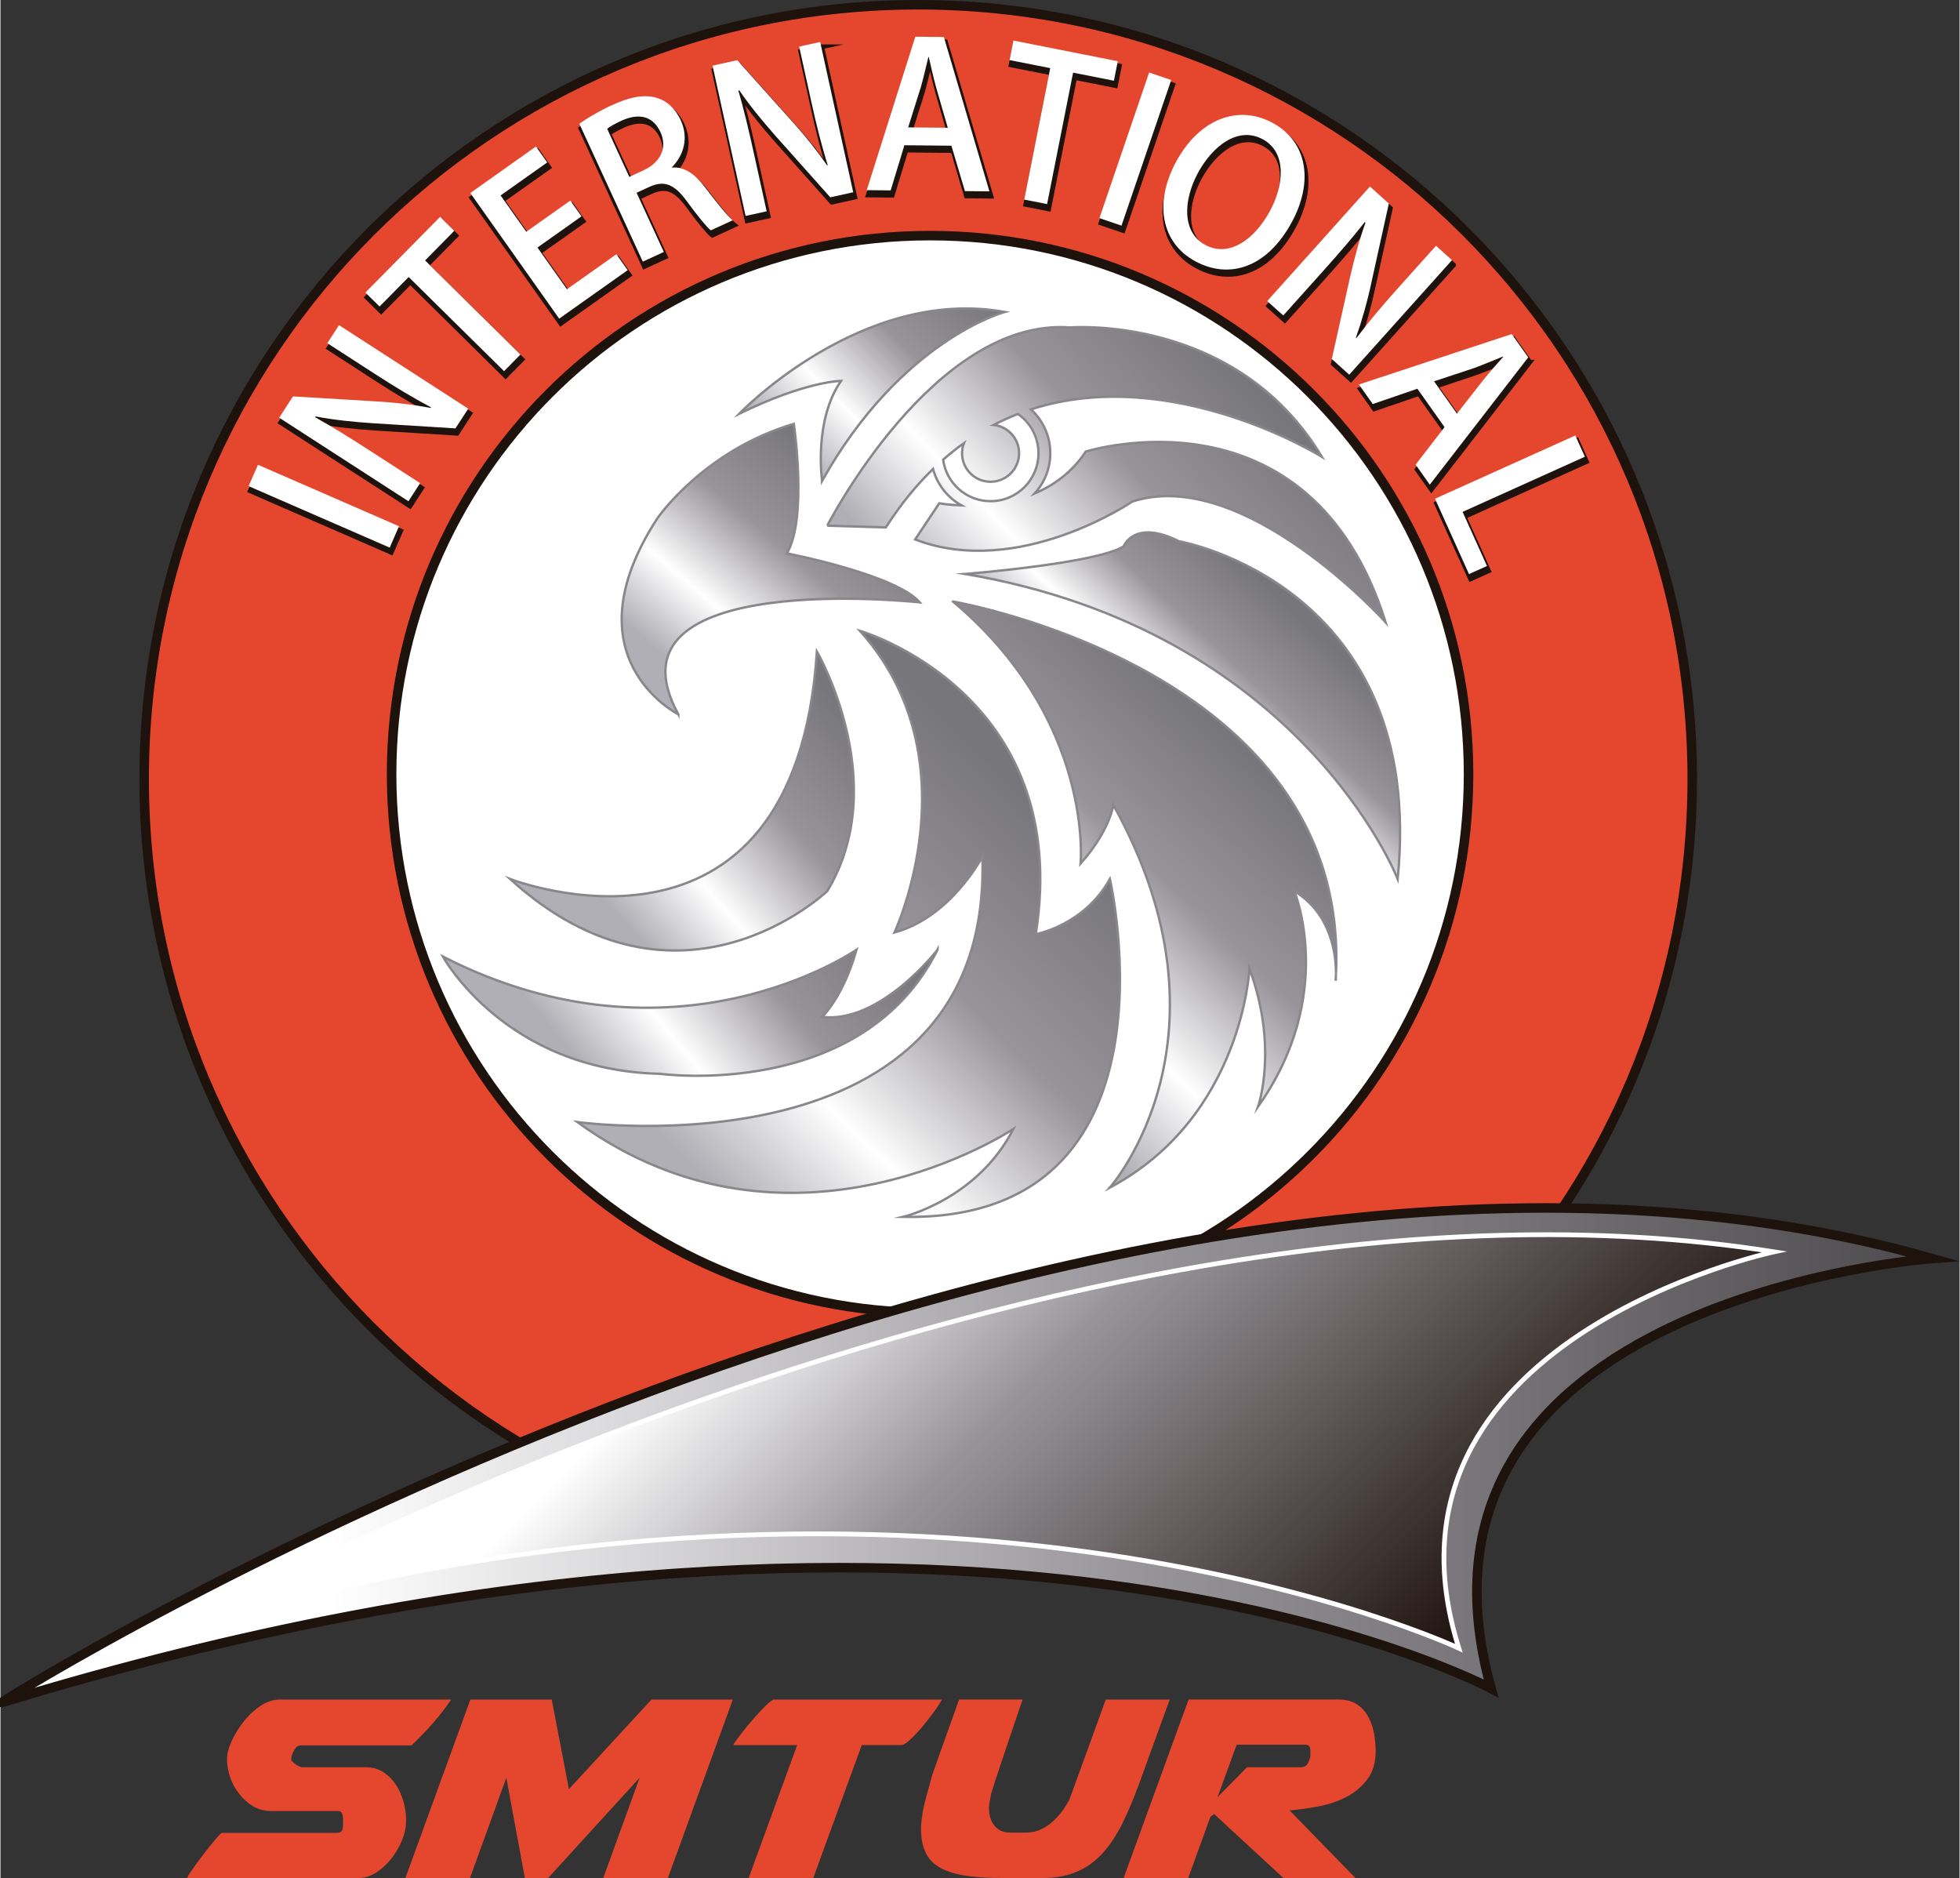 <?xml version="1.0" encoding="UTF-8"?>
<!DOCTYPE svg PUBLIC "-//W3C//DTD SVG 1.1//EN" "http://www.w3.org/Graphics/SVG/1.1/DTD/svg11.dtd">
<!-- Creator: CorelDRAW 2018 (64 Bit Versão de avaliação) -->
<svg xmlns="http://www.w3.org/2000/svg" xml:space="preserve" width="1000px" height="958px" version="1.1" shape-rendering="geometricPrecision" text-rendering="geometricPrecision" image-rendering="optimizeQuality" fill-rule="evenodd" clip-rule="evenodd"
viewBox="0 0 733.38 702.92"
 xmlns:xlink="http://www.w3.org/1999/xlink">
 <rect x="0" y="0" width="733.38" height="702.92" fill="#333333" stroke="none"/>
 <defs>
    <linearGradient id="id0" gradientUnits="userSpaceOnUse" x1="259.79" y1="259.98" x2="324.81" y2="182.88">
     <stop offset="0" stop-opacity="1" stop-color="#B0AFB5"/>
     <stop offset="0.039" stop-opacity="1" stop-color="#B0AFB5"/>
     <stop offset="0.302" stop-opacity="1" stop-color="white"/>
     <stop offset="0.631" stop-opacity="1" stop-color="#98959A"/>
     <stop offset="1" stop-opacity="1" stop-color="#77767B"/>
    </linearGradient>
    <linearGradient id="id1" gradientUnits="userSpaceOnUse" x1="291.92" y1="170.15" x2="360.63" y2="101.45">
     <stop offset="0" stop-opacity="1" stop-color="#B0AFB5"/>
     <stop offset="0.039" stop-opacity="1" stop-color="#B0AFB5"/>
     <stop offset="0.302" stop-opacity="1" stop-color="white"/>
     <stop offset="0.631" stop-opacity="1" stop-color="#98959A"/>
     <stop offset="1" stop-opacity="1" stop-color="#77767B"/>
    </linearGradient>
    <linearGradient id="id2" gradientUnits="userSpaceOnUse" x1="367.58" y1="253.88" x2="475.15" y2="150.99">
     <stop offset="0" stop-opacity="1" stop-color="#B0AFB5"/>
     <stop offset="0.039" stop-opacity="1" stop-color="#B0AFB5"/>
     <stop offset="0.302" stop-opacity="1" stop-color="white"/>
     <stop offset="0.631" stop-opacity="1" stop-color="#98959A"/>
     <stop offset="1" stop-opacity="1" stop-color="#77767B"/>
    </linearGradient>
    <linearGradient id="id3" gradientUnits="userSpaceOnUse" x1="426.13" y1="283.86" x2="480.86" y2="225.75">
     <stop offset="0" stop-opacity="1" stop-color="#B0AFB5"/>
     <stop offset="0.039" stop-opacity="1" stop-color="#B0AFB5"/>
     <stop offset="0.302" stop-opacity="1" stop-color="white"/>
     <stop offset="0.631" stop-opacity="1" stop-color="#98959A"/>
     <stop offset="1" stop-opacity="1" stop-color="#77767B"/>
    </linearGradient>
    <linearGradient id="id4" gradientUnits="userSpaceOnUse" x1="499.18" y1="366.43" x2="500.6" y2="365.01">
     <stop offset="0" stop-opacity="1" stop-color="#B0AFB5"/>
     <stop offset="0.039" stop-opacity="1" stop-color="#B0AFB5"/>
     <stop offset="0.302" stop-opacity="1" stop-color="white"/>
     <stop offset="0.631" stop-opacity="1" stop-color="#98959A"/>
     <stop offset="1" stop-opacity="1" stop-color="#77767B"/>
    </linearGradient>
    <linearGradient id="id5" gradientUnits="userSpaceOnUse" x1="352.24" y1="381.27" x2="456.85" y2="272.96">
     <stop offset="0" stop-opacity="1" stop-color="#B0AFB5"/>
     <stop offset="0.039" stop-opacity="1" stop-color="#B0AFB5"/>
     <stop offset="0.302" stop-opacity="1" stop-color="white"/>
     <stop offset="0.631" stop-opacity="1" stop-color="#98959A"/>
     <stop offset="1" stop-opacity="1" stop-color="#77767B"/>
    </linearGradient>
    <linearGradient id="id6" gradientUnits="userSpaceOnUse" x1="242.06" y1="429.52" x2="377.34" y2="291.21">
     <stop offset="0" stop-opacity="1" stop-color="#B0AFB5"/>
     <stop offset="0.039" stop-opacity="1" stop-color="#B0AFB5"/>
     <stop offset="0.302" stop-opacity="1" stop-color="white"/>
     <stop offset="0.631" stop-opacity="1" stop-color="#98959A"/>
     <stop offset="1" stop-opacity="1" stop-color="#77767B"/>
    </linearGradient>
    <linearGradient id="id7" gradientUnits="userSpaceOnUse" x1="211.13" y1="398.07" x2="306.59" y2="318.73">
     <stop offset="0" stop-opacity="1" stop-color="#B0AFB5"/>
     <stop offset="0.039" stop-opacity="1" stop-color="#B0AFB5"/>
     <stop offset="0.302" stop-opacity="1" stop-color="white"/>
     <stop offset="0.631" stop-opacity="1" stop-color="#98959A"/>
     <stop offset="1" stop-opacity="1" stop-color="#77767B"/>
    </linearGradient>
    <linearGradient id="id8" gradientUnits="userSpaceOnUse" x1="218.48" y1="334.88" x2="308.32" y2="256.39">
     <stop offset="0" stop-opacity="1" stop-color="#B0AFB5"/>
     <stop offset="0.039" stop-opacity="1" stop-color="#B0AFB5"/>
     <stop offset="0.302" stop-opacity="1" stop-color="white"/>
     <stop offset="0.631" stop-opacity="1" stop-color="#98959A"/>
     <stop offset="1" stop-opacity="1" stop-color="#77767B"/>
    </linearGradient>
    <linearGradient id="id9" gradientUnits="userSpaceOnUse" x1="1.84" y1="544.49" x2="723.19" y2="544.49">
     <stop offset="0" stop-opacity="1" stop-color="white"/>
     <stop offset="0.169" stop-opacity="1" stop-color="white"/>
     <stop offset="0.588" stop-opacity="1" stop-color="#98959A"/>
     <stop offset="1" stop-opacity="1" stop-color="#4D4B4D"/>
    </linearGradient>
    <linearGradient id="id10" gradientUnits="userSpaceOnUse" x1="255.24" y1="425.16" x2="496.39" y2="666.79">
     <stop offset="0" stop-opacity="1" stop-color="white"/>
     <stop offset="0.169" stop-opacity="1" stop-color="white"/>
     <stop offset="0.459" stop-opacity="1" stop-color="#98959A"/>
     <stop offset="1" stop-opacity="1" stop-color="#1E120D"/>
    </linearGradient>
 </defs>
 <g id="Camada_x0020_1">
  <g id="_1910437278928">
   <path fill="white" fill-rule="nonzero" d="M554.67 288.87c0,114.72 -92.99,207.71 -207.71,207.71 -114.71,0 -207.71,-92.99 -207.71,-207.71 0,-114.71 93,-207.71 207.71,-207.71 114.72,0 207.71,93 207.71,207.71z"/>
   <path fill="#E4472D" fill-rule="nonzero" d="M348 491.34c-111.33,0 -201.58,-90.25 -201.58,-201.57 0,-111.33 90.25,-201.58 201.58,-201.58 111.33,0 201.58,90.25 201.58,201.58 0,111.32 -90.25,201.57 -201.58,201.57zm-4.45 -489.56c-160.03,0 -289.76,129.73 -289.76,289.76 0,160.04 129.73,289.77 289.76,289.77 160.04,0 289.77,-129.73 289.77,-289.77 0,-160.03 -129.73,-289.76 -289.77,-289.76z"/>
   <path fill="none" fill-rule="nonzero" stroke="#1E120D" stroke-width="3.56" stroke-miterlimit="10" d="M348 491.34c-111.33,0 -201.58,-90.25 -201.58,-201.57 0,-111.33 90.25,-201.58 201.58,-201.58 111.33,0 201.58,90.25 201.58,201.58 0,111.32 -90.25,201.57 -201.58,201.57zm-4.45 -489.56c-160.03,0 -289.76,129.73 -289.76,289.76 0,160.04 129.73,289.77 289.76,289.77 160.04,0 289.77,-129.73 289.77,-289.77 0,-160.03 -129.73,-289.76 -289.77,-289.76z"/>
   <path fill="url(#id0)" d="M245.9 194.02c-34.06,52.4 7.86,73.35 7.86,73.35 -30.13,-55.01 90.39,-41.91 90.39,-41.91l0 0c-9.18,-10.48 -49.78,-18.34 -49.78,-18.34l0 0c7.86,-13.1 2.62,-48.47 2.62,-48.47l0 0c-33.73,9.98 -51.09,35.37 -51.09,35.37l0 0z"/>
   <path fill="none" fill-rule="nonzero" stroke="#89878C" stroke-width="0.89" stroke-miterlimit="10" d="M253.76 267.37c-30.13,-55.01 90.38,-41.91 90.38,-41.91 -9.16,-10.48 -49.77,-18.34 -49.77,-18.34 7.86,-13.1 2.62,-48.47 2.62,-48.47 -33.73,9.98 -51.09,35.37 -51.09,35.37 -34.06,52.39 7.86,73.35 7.86,73.35z"/>
   <path fill="url(#id1)" d="M276.6 154.83c25.17,-12.26 38.07,-12.26 38.07,-12.26l0 0c-10.33,14.84 -7.1,37.42 -7.1,37.42l0 0c29.68,-52.9 68.39,-63.23 68.39,-63.23l0 0c-4.93,-0.89 -9.8,-1.29 -14.56,-1.29l0 0c-47.04,-0.01 -84.8,39.36 -84.8,39.36l0 0z"/>
   <path fill="none" fill-rule="nonzero" stroke="#89878C" stroke-width="0.89" stroke-miterlimit="10" d="M307.57 179.99c29.68,-52.9 68.39,-63.23 68.39,-63.23 -53.55,-9.67 -99.36,38.07 -99.36,38.07 25.16,-12.26 38.07,-12.26 38.07,-12.26 -10.32,14.84 -7.1,37.42 -7.1,37.42z"/>
   <path fill="url(#id2)" d="M309.51 196.76l21.93 0.65c5.52,-8.62 11.45,-15.85 17.66,-21.87l0 0c1.59,5.85 5.49,10.75 10.68,13.64l0 0c-5.06,-0.19 -8.34,-0.81 -8.34,-0.81l0 0 -9.03 13.55c38.71,14.84 81.29,-14.19 81.29,-14.19l0 0c41.93,-13.55 94.84,45.16 94.84,45.16 -28.39,-90.32 -112.26,-63.87 -112.26,-63.87l0 0c-5.13,7.78 -11.99,12.65 -19.12,15.66l0 0c3.62,-3.97 5.84,-9.24 5.84,-15.03l0 0c0,-6.51 -2.79,-12.34 -7.23,-16.43l0 0c53,-17.1 108.89,17.74 108.89,17.74l0 0c-32.25,-53.55 -94.19,-48.39 -94.19,-48.39l0 0c-1.23,-0.09 -2.46,-0.14 -3.68,-0.14l0 0c-49.2,0 -87.28,74.33 -87.28,74.33zm71.81 -27.11c0,-5.5 -4.17,-10.03 -9.53,-10.61l0 0c3.02,-1.56 6.06,-2.91 9.11,-4.09l0 0c4.64,3.24 7.68,8.61 7.68,14.7l0 0c0,9.91 -8.03,17.94 -17.93,17.94l0 0c-9.1,0 -16.59,-6.77 -17.76,-15.54l0 0c2.55,-2.25 5.15,-4.3 7.79,-6.18l0 0c-0.45,1.18 -0.71,2.45 -0.71,3.78l0 0c0,5.89 4.78,10.67 10.68,10.67l0 0c5.89,0 10.67,-4.78 10.67,-10.67l0 0z"/>
   <path fill="none" fill-rule="nonzero" stroke="#89878C" stroke-width="0.89" stroke-miterlimit="10" d="M388.58 169.65c0,9.91 -8.03,17.94 -17.94,17.94 -9.09,0 -16.58,-6.77 -17.75,-15.54 2.55,-2.25 5.15,-4.3 7.79,-6.18 -0.45,1.18 -0.71,2.45 -0.71,3.78 0,5.89 4.78,10.67 10.67,10.67 5.9,0 10.68,-4.78 10.68,-10.67 0,-5.5 -4.17,-10.03 -9.52,-10.61 3.01,-1.56 6.05,-2.91 9.1,-4.09 4.64,3.24 7.68,8.61 7.68,14.7zm-79.07 27.11l21.93 0.65c5.52,-8.62 11.45,-15.85 17.66,-21.87 1.59,5.85 5.49,10.75 10.68,13.64 -5.06,-0.19 -8.34,-0.8 -8.34,-0.8l-9.03 13.54c38.71,14.84 81.29,-14.19 81.29,-14.19 41.93,-13.55 94.84,45.16 94.84,45.16 -28.39,-90.32 -112.26,-63.87 -112.26,-63.87 -5.13,7.79 -11.99,12.65 -19.12,15.66 3.62,-3.97 5.84,-9.24 5.84,-15.03 0,-6.5 -2.79,-12.34 -7.23,-16.43 53,-17.1 108.89,17.74 108.89,17.74 -32.25,-53.55 -94.19,-48.39 -94.19,-48.39 -50.96,-3.87 -90.96,74.19 -90.96,74.19z"/>
   <path fill="url(#id3)" d="M420.47 204.5c-10.32,6.45 -59.35,10.33 -59.35,10.33l0 0c125.8,21.29 161.93,114.19 161.93,114.19l0 0c10.97,-110.32 -81.93,-126.45 -81.93,-126.45l0 0c-4.85,-2.42 -8.62,-3.28 -11.53,-3.29 -7.16,0 -9.12,5.22 -9.12,5.22l0 0z"/>
   <path fill="none" fill-rule="nonzero" stroke="#89878C" stroke-width="0.89" stroke-miterlimit="10" d="M441.12 202.57c-16.78,-8.39 -20.65,1.93 -20.65,1.93 -10.32,6.45 -59.35,10.33 -59.35,10.33 125.8,21.29 161.93,114.19 161.93,114.19 10.97,-110.32 -81.93,-126.45 -81.93,-126.45z"/>
   <path fill="url(#id4)" d="M499.82 367.08l0 0c0.07,-0.92 0.09,-1.82 0.13,-2.72 -0.01,1.67 -0.12,2.69 -0.13,2.72z"/>
   <path fill="none" fill-rule="nonzero" stroke="#89878C" stroke-width="0.89" stroke-miterlimit="10" d="M499.95 364.36c-0.04,0.9 -0.06,1.8 -0.12,2.72 0,0 0.11,-1.02 0.12,-2.72z"/>
   <path fill="url(#id5)" d="M404.34 323.21c10.97,-12.26 12.26,-21.93 12.26,-21.93l0 0c48.39,87.09 -1.29,143.22 -1.29,143.22l0 0c49.68,-26.45 52.26,-81.94 52.26,-81.94l0 0c10.97,29.68 3.22,51.62 3.22,51.62l0 0c29.68,-41.94 13.55,-80.65 13.55,-80.65l0 0c14.24,8.65 15.65,24.49 15.61,30.83l0 0c5.21,-113.8 -143.35,-139.21 -143.35,-139.21 52.9,44.51 47.74,98.06 47.74,98.06l0 0z"/>
   <path fill="none" fill-rule="nonzero" stroke="#89878C" stroke-width="0.89" stroke-miterlimit="10" d="M356.6 225.15c52.9,44.51 47.74,98.06 47.74,98.06 10.97,-12.26 12.26,-21.93 12.26,-21.93 48.39,87.09 -1.29,143.22 -1.29,143.22 49.68,-26.45 52.26,-81.94 52.26,-81.94 10.96,29.68 3.22,51.62 3.22,51.62 29.68,-41.94 13.55,-80.65 13.55,-80.65 14.24,8.65 15.65,24.5 15.61,30.83 5.21,-113.8 -143.35,-139.21 -143.35,-139.21z"/>
   <path fill="url(#id6)" d="M334.67 349.02c21.29,-5.81 32.9,-28.39 32.9,-28.39l0 0c3.87,120.64 -151.61,99.35 -151.61,99.35l0 0c80,58.07 163.22,2.58 163.22,2.58l0 0c-13.55,26.45 -41.29,32.91 -41.29,32.91l0 0c107.1,1.93 77.42,-126.45 77.42,-126.45l0 0c-9.68,17.42 -27.74,20.64 -27.74,20.64l0 0c14.19,-90.32 -65.81,-113.54 -65.81,-113.54l0 0c43.23,48.38 12.91,112.9 12.91,112.9l0 0z"/>
   <path fill="none" fill-rule="nonzero" stroke="#89878C" stroke-width="0.89" stroke-miterlimit="10" d="M415.31 329.02c-9.68,17.42 -27.74,20.64 -27.74,20.64 14.19,-90.32 -65.81,-113.54 -65.81,-113.54 43.23,48.38 12.91,112.9 12.91,112.9 21.29,-5.81 32.9,-28.39 32.9,-28.39 3.87,120.64 -151.61,99.35 -151.61,99.35 80,58.07 163.22,2.58 163.22,2.58 -13.55,26.45 -41.29,32.91 -41.29,32.91 107.1,1.93 77.42,-126.45 77.42,-126.45z"/>
   <path fill="url(#id7)" d="M307.57 380.63c0,0 7.74,-7.1 12.9,-25.16 0,0 -67.74,47.09 -154.83,2.58 0,0 23.22,42.58 81.29,43.87l0 0c0,0 75.48,10.32 103.87,-46.45 0,0 -21.29,27.74 -43.23,25.16l0 0z"/>
   <path fill="none" fill-rule="nonzero" stroke="#89878C" stroke-width="0.89" stroke-miterlimit="10" d="M350.8 355.47c0,0 -21.29,27.74 -43.23,25.16 0,0 7.74,-7.1 12.9,-25.16 0,0 -67.74,47.1 -154.83,2.58 0,0 23.22,42.58 81.29,43.87 0,0 75.48,10.32 103.87,-46.45z"/>
   <path fill="url(#id8)" d="M190.8 329.02c63.22,57.41 118.71,4.51 118.71,4.51l0 0c24.51,-40.64 -3.87,-89.67 -3.87,-89.67l0 0c-8.39,126.45 -114.84,85.16 -114.84,85.16z"/>
   <path fill="none" fill-rule="nonzero" stroke="#89878C" stroke-width="0.89" stroke-miterlimit="10" d="M309.51 333.53c24.51,-40.64 -3.87,-89.67 -3.87,-89.67 -8.39,126.45 -114.84,85.16 -114.84,85.16 63.22,57.42 118.71,4.51 118.71,4.51z"/>
   <polygon fill="#1E120D" fill-rule="nonzero" points="146.3,206.74 149.79,198.74 96.99,175.72 93.5,183.72 "/>
   <polygon fill="none" fill-rule="nonzero" stroke="#1E120D" stroke-width="1.78" stroke-miterlimit="10" points="146.3,206.74 149.79,198.73 97,175.71 93.51,183.72 "/>
   <path fill="#1E120D" fill-rule="nonzero" d="M127.31 123.5l-4.37 6.76 17.84 11.52c7.71,4.99 14.04,8.8 20.97,12.49l-0.04 0.23c-6.48,-1.22 -13.81,-2.11 -21.08,-2.5l-30.56 -1.83 -5.15 7.98 48.38 31.26 4.38 -6.77 -18.09 -11.69c-8.48,-5.48 -14.81,-9.4 -21.2,-12.96l0.1 -0.32c6.88,1.32 14.44,2.09 21.58,2.56l30.85 1.92 4.77 -7.38 -48.38 -31.27z"/>
   <path fill="none" fill-rule="nonzero" stroke="#1E120D" stroke-width="1.78" stroke-miterlimit="10" d="M127.32 123.5l-4.37 6.76 17.83 11.53c7.72,4.98 14.04,8.8 20.98,12.48l-0.06 0.23c-6.47,-1.23 -13.79,-2.1 -21.07,-2.5l-30.56 -1.82 -5.14 7.97 48.37 31.26 4.37 -6.77 -18.08 -11.68c-8.48,-5.48 -14.82,-9.4 -21.2,-12.98l0.11 -0.3c6.86,1.31 14.43,2.07 21.56,2.56l30.85 1.92 4.79 -7.4 -48.38 -31.26z"/>
   <polygon fill="#1E120D" fill-rule="nonzero" points="165.18,82.97 137.2,111.31 142.5,116.54 153.4,105.5 189.09,140.73 195.22,134.52 159.53,99.29 170.48,88.2 "/>
   <polygon fill="none" fill-rule="nonzero" stroke="#1E120D" stroke-width="1.78" stroke-miterlimit="10" points="165.19,82.96 137.2,111.31 142.51,116.54 153.41,105.51 189.09,140.73 195.23,134.52 159.54,99.29 170.49,88.2 "/>
   <polygon fill="#1E120D" fill-rule="nonzero" points="231.15,96.97 212.65,110.06 201.6,94.46 218.08,82.79 213.9,76.89 197.42,88.55 187.81,74.96 205.26,62.61 201.04,56.65 176.46,74.05 209.74,121.06 235.37,102.93 "/>
   <polygon fill="none" fill-rule="nonzero" stroke="#1E120D" stroke-width="1.78" stroke-miterlimit="10" points="231.15,96.96 212.66,110.05 201.61,94.45 218.08,82.79 213.9,76.89 197.43,88.55 187.82,74.96 205.27,62.61 201.05,56.65 176.47,74.05 209.75,121.06 235.37,102.92 "/>
   <path fill="#1E120D" fill-rule="nonzero" d="M251.96 64.39c4.36,-4.4 6.36,-10.89 3.27,-17.6 -1.94,-4.23 -5.05,-7.19 -8.91,-8.33 -4.62,-1.42 -9.98,-0.46 -16.82,2.69 -4.71,2.17 -9.15,4.8 -12.21,6.96l23.75 51.63 7.88 -3.62 -10.2 -22.16 4.79 -2.2c5.54,-2.56 9.29,-1.04 13.93,5.26 4.26,5.84 7.61,9.84 9.06,11.01l8.2 -3.78c-1.94,-1.5 -5.72,-6.31 -10.44,-12.43 -3.8,-4.98 -7.68,-7.65 -12.24,-7.29l-0.06 -0.14zm-15.98 3.62l-8.28 -18c0.83,-0.7 2.66,-1.78 5.33,-3.01 5.66,-2.61 11.52,-2.48 14.64,4.28 2.57,5.61 0.21,11.25 -6.36,14.27l-5.33 2.46z"/>
   <path fill="none" fill-rule="nonzero" stroke="#1E120D" stroke-width="1.78" stroke-miterlimit="10" d="M251.96 64.38c4.36,-4.4 6.35,-10.87 3.27,-17.58 -1.95,-4.24 -5.06,-7.2 -8.9,-8.34 -4.63,-1.43 -9.99,-0.46 -16.83,2.69 -4.72,2.17 -9.15,4.79 -12.21,6.95l23.76 51.64 7.86 -3.62 -10.2 -22.16 4.79 -2.2c5.55,-2.55 9.3,-1.05 13.95,5.27 4.25,5.83 7.6,9.84 9.04,11l8.21 -3.78c-1.94,-1.51 -5.73,-6.31 -10.45,-12.43 -3.78,-4.97 -7.66,-7.66 -12.22,-7.3l-0.07 -0.14zm-15.98 3.63l-8.28 -17.99c0.83,-0.71 2.65,-1.8 5.32,-3.03 5.68,-2.61 11.54,-2.49 14.65,4.28 2.58,5.61 0.21,11.26 -6.36,14.28l-5.33 2.46z"/>
   <path fill="#1E120D" fill-rule="nonzero" d="M307.44 17.51l-7.86 1.73 4.56 20.74c1.97,8.96 3.79,16.13 6.12,23.63l-0.19 0.13c-3.75,-5.42 -8.33,-11.21 -13.23,-16.6l-20.42 -22.81 -9.27 2.04 12.37 56.26 7.88 -1.73 -4.63 -21.03c-2.16,-9.86 -3.91,-17.1 -5.94,-24.13l0.3 -0.15c3.96,5.77 8.79,11.63 13.53,16.99l20.56 23.08 8.59 -1.89 -12.37 -56.26z"/>
   <path fill="none" fill-rule="nonzero" stroke="#1E120D" stroke-width="1.78" stroke-miterlimit="10" d="M307.45 17.52l-7.87 1.73 4.57 20.73c1.97,8.97 3.77,16.13 6.11,23.63l-0.2 0.12c-3.74,-5.42 -8.32,-11.19 -13.21,-16.59l-20.43 -22.8 -9.27 2.04 12.38 56.25 7.86 -1.73 -4.62 -21.03c-2.17,-9.85 -3.92,-17.1 -5.93,-24.14l0.28 -0.14c3.97,5.76 8.8,11.64 13.53,17l20.57 23.07 8.6 -1.89 -12.37 -56.25z"/>
   <path fill="#1E120D" fill-rule="nonzero" d="M353.75 15.66l-10.69 -0.11 -18.19 57.43 8.96 0.09 5.14 -16.9 17.61 0.17 5.04 17 9.18 0.09 -17.05 -57.77zm-13.37 33.82l4.76 -15.08c0.99,-3.54 1.95,-7.73 2.82,-11.27l0.15 0.01c0.77,3.55 1.71,7.61 2.75,11.4l4.35 15.09 -14.83 -0.15z"/>
   <path fill="none" fill-rule="nonzero" stroke="#1E120D" stroke-width="1.78" stroke-miterlimit="10" d="M353.74 15.66l-10.69 -0.1 -18.17 57.42 8.95 0.09 5.14 -16.89 17.62 0.17 5.02 16.99 9.19 0.09 -17.06 -57.77zm-13.35 33.83l4.74 -15.09c1.01,-3.53 1.95,-7.74 2.82,-11.26l0.15 0c0.79,3.54 1.73,7.62 2.75,11.39l4.37 15.1 -14.83 -0.14z"/>
   <polygon fill="#1E120D" fill-rule="nonzero" points="418.85,24.71 379.78,16.99 378.34,24.29 393.56,27.3 383.83,76.5 392.39,78.2 402.12,29 417.41,32.02 "/>
   <polygon fill="none" fill-rule="nonzero" stroke="#1E120D" stroke-width="1.78" stroke-miterlimit="10" points="418.86,24.72 379.79,16.99 378.34,24.31 393.56,27.31 383.83,76.5 392.39,78.2 402.12,29.01 417.41,32.03 "/>
   <polygon fill="#1E120D" fill-rule="nonzero" points="411.99,83.45 420.25,86.27 438.86,31.76 430.6,28.94 "/>
   <polygon fill="none" fill-rule="nonzero" stroke="#1E120D" stroke-width="1.78" stroke-miterlimit="10" points="411.99,83.45 420.25,86.27 438.86,31.76 430.6,28.94 "/>
   <path fill="#1E120D" fill-rule="nonzero" d="M476.78 47.78c-13,-7.01 -27.51,-1.34 -36.13,14.63 -8.25,15.31 -5.63,30.26 7.28,37.22 12.34,6.66 26.63,2.82 36.14,-14.81 7.87,-14.58 6.15,-29.79 -7.29,-37.04zm-3.66 6.15c9.07,4.89 7.95,17.12 2.74,26.79 -5.83,10.8 -15.39,17.55 -24.26,12.77 -8.75,-4.72 -8.31,-16.64 -2.77,-26.91 5.36,-9.94 14.93,-17.7 24.29,-12.65z"/>
   <path fill="none" fill-rule="nonzero" stroke="#1E120D" stroke-width="1.78" stroke-miterlimit="10" d="M476.77 47.77c-12.99,-7 -27.51,-1.32 -36.13,14.65 -8.26,15.3 -5.62,30.24 7.3,37.21 12.32,6.65 26.63,2.82 36.13,-14.81 7.87,-14.58 6.15,-29.79 -7.3,-37.05zm-3.66 6.16c9.08,4.89 7.96,17.12 2.74,26.8 -5.83,10.8 -15.37,17.54 -24.25,12.75 -8.75,-4.72 -8.31,-16.63 -2.77,-26.9 5.37,-9.94 14.94,-17.69 24.28,-12.65z"/>
   <path fill="#1E120D" fill-rule="nonzero" d="M543.97 99.17l-5.99 -5.38 -14.18 15.81c-6.13,6.83 -10.88,12.49 -15.62,18.76l-0.22 -0.08c2.22,-6.21 4.25,-13.3 5.77,-20.43l6.6 -29.89 -7.07 -6.34 -38.46 42.88 6 5.39 14.38 -16.03c6.74,-7.52 11.6,-13.16 16.13,-18.91l0.29 0.15c-2.38,6.58 -4.32,13.93 -5.9,20.91l-6.74 30.17 6.55 5.87 38.46 -42.88z"/>
   <path fill="none" fill-rule="nonzero" stroke="#1E120D" stroke-width="1.78" stroke-miterlimit="10" d="M543.97 99.18l-5.99 -5.38 -14.18 15.8c-6.13,6.84 -10.89,12.48 -15.62,18.77l-0.21 -0.1c2.22,-6.2 4.23,-13.29 5.76,-20.41l6.59 -29.9 -7.06 -6.33 -38.46 42.88 6 5.37 14.38 -16.02c6.73,-7.52 11.6,-13.16 16.14,-18.9l0.27 0.14c-2.36,6.58 -4.31,13.94 -5.9,20.9l-6.73 30.17 6.56 5.88 38.45 -42.87z"/>
   <path fill="#1E120D" fill-rule="nonzero" d="M572.51 135.56l-6.18 -8.72 -57.2 18.88 5.17 7.31 16.71 -5.73 10.17 14.38 -10.83 14.04 5.31 7.49 36.85 -47.65zm-35.25 8.97l15.01 -4.98c3.45,-1.26 7.41,-2.94 10.78,-4.3l0.09 0.12c-2.42,2.71 -5.17,5.85 -7.64,8.9l-9.68 12.37 -8.56 -12.11z"/>
   <path fill="none" fill-rule="nonzero" stroke="#1E120D" stroke-width="1.78" stroke-miterlimit="10" d="M572.5 135.56l-6.18 -8.73 -57.19 18.89 5.17 7.31 16.7 -5.73 10.18 14.38 -10.83 14.03 5.31 7.5 36.84 -47.65zm-35.24 8.98l15 -4.99c3.46,-1.25 7.42,-2.94 10.79,-4.31l0.08 0.12c-2.41,2.72 -5.16,5.87 -7.63,8.9l-9.68 12.39 -8.56 -12.11z"/>
   <polygon fill="#1E120D" fill-rule="nonzero" points="557.07,213.65 547.93,193.4 593.71,172.76 590.13,164.8 537.61,188.48 550.33,216.69 "/>
   <polygon fill="none" fill-rule="nonzero" stroke="#1E120D" stroke-width="1.78" stroke-miterlimit="10" points="557.06,213.66 547.93,193.41 593.71,172.77 590.12,164.81 537.62,188.48 550.34,216.69 "/>
   <path fill="url(#id9)" d="M183.16 544.69c-109.87,46.49 -184,92.98 -182.64,92.56l0 0c361.86,-110.45 557.51,-5.26 557.51,-5.26l0 0c-40.72,-146.1 165.16,-160.94 165.16,-160.94l0 0c-46.69,-13.27 -95.5,-18.92 -144.78,-18.92 -141.04,0 -285.87,46.28 -395.25,92.56l0 0z"/>
   <path fill="none" fill-rule="nonzero" stroke="#1E120D" stroke-width="3.56" stroke-miterlimit="10" d="M0.52 637.25c-3.18,0.97 408.14,-255.62 722.67,-166.2 0,0 -205.88,14.84 -165.16,160.94 0,0 -195.65,-105.19 -557.51,5.26"/>
   <path fill="#E4472D" fill-rule="nonzero" d="M128.26 681.74l0 -0.75c0,-0.68 -0.1,-1.36 -0.35,-2.07 -0.25,-0.71 -0.72,-1.07 -1.4,-1.07l-25.18 0c-2.53,0 -4.78,-0.61 -6.82,-1.82 -2.03,-1.22 -3.75,-2.79 -5.21,-4.68 -1.47,-1.9 -2.61,-3.97 -3.36,-6.25 -0.75,-2.25 -1.14,-4.47 -1.14,-6.65 0,-2.03 0.6,-4.32 1.78,-6.89 1.18,-2.53 2.68,-4.96 4.54,-7.28 1.82,-2.33 3.93,-4.26 6.28,-5.83 2.36,-1.53 4.72,-2.32 7.08,-2.32l64.25 0c-1.93,2.86 -4.14,5.72 -6.61,8.57 -2.46,2.86 -5.21,5.72 -8.25,8.58l-41.61 0c-0.89,0 -1.68,0.64 -2.35,1.89 -0.68,1.25 -1.04,2.28 -1.04,3.03l0 0.61c0,0.11 0.18,0.29 0.5,0.57 0.32,0.29 0.57,0.54 0.75,0.72 0.36,0.32 0.86,0.64 1.5,0.93 0.61,0.28 0.96,0.42 1.04,0.42l23.93 0c2.67,0 5,0.65 6.92,1.97 1.93,1.32 3.5,2.96 4.75,4.93 1.22,1.96 2.11,4.11 2.72,6.36 0.57,2.25 0.86,4.35 0.86,6.28l0 0.75c0,2.18 -0.5,4.54 -1.5,7 -1,2.47 -2.33,4.75 -3.97,6.86 -1.64,2.11 -3.53,3.86 -5.68,5.25 -2.14,1.39 -4.35,2.07 -6.6,2.07l-64.26 0c0.39,-0.82 1.25,-2.18 2.57,-4.03 1.32,-1.86 2.72,-3.72 4.18,-5.61 1.47,-1.9 2.82,-3.57 4.07,-5.04 1.25,-1.46 2,-2.21 2.25,-2.21l42.86 0c1.25,0 2,-0.4 2.22,-1.15 0.18,-0.75 0.28,-1.53 0.28,-2.39l0 -0.75zm121.58 21.18l24.32 -66.79 -30.46 0 -30.9 33.54 -6.43 -33.54 -30.46 0 -24.32 66.79 24.18 0 13.6 -37.54 6.93 37.54 8.72 0 34.25 -37.54 -13.61 37.54 24.18 0zm30.25 0l24.18 0 18.15 -49.75 14.89 0c0.68,0 1.75,-0.68 3.21,-2.04 1.47,-1.32 2.97,-2.93 4.54,-4.78 1.54,-1.86 3,-3.72 4.39,-5.61 1.4,-1.89 2.36,-3.43 2.97,-4.61l-63.15 0c-1.18,0.75 -2.57,2 -4.21,3.72 -1.65,1.75 -3.25,3.53 -4.79,5.35 -1.53,1.86 -2.89,3.54 -4,5.04 -1.14,1.54 -1.75,2.46 -1.86,2.79l0 0.14 23.83 0 -18.15 49.75zm68.79 -38.82l9.97 -27.97 23.78 0c-2.93,8.57 -5.18,15.22 -6.78,19.97 -1.61,4.75 -2.79,8.32 -3.54,10.64 -0.75,2.36 -1.21,3.86 -1.39,4.47 -0.18,0.64 -0.25,1.1 -0.25,1.35 -0.39,1.68 -0.61,3 -0.61,4.04 0,2.93 0.72,5.21 2.14,6.86 1.43,1.64 3.33,2.46 5.65,2.46l6.18 0c2.03,0 3.89,-0.43 5.64,-1.29 1.71,-0.82 3.25,-1.89 4.57,-3.14 1.32,-1.25 2.5,-2.61 3.54,-4.03 1,-1.43 1.78,-2.72 2.39,-3.9l13.61 -37.43 23.93 0 -11.32 31.15c-2.11,5.78 -4.25,10.89 -6.43,15.28 -2.18,4.4 -4.68,8.11 -7.43,11.15 -2.79,3.03 -5.97,5.32 -9.57,6.85 -3.61,1.58 -7.97,2.36 -13,2.36l-14.76 0c-5.89,0 -10.78,-0.32 -14.67,-1 -3.9,-0.68 -7.04,-1.75 -9.36,-3.21 -2.36,-1.47 -4.04,-3.4 -5.04,-5.75 -1.03,-2.33 -1.53,-5.18 -1.53,-8.58 0,-0.89 0.07,-1.85 0.21,-2.89 0.11,-1 0.25,-2.07 0.43,-3.25 0.39,-2.18 0.93,-4.39 1.57,-6.57 0.61,-2.18 1.32,-4.72 2.07,-7.57zm71.58 38.82l24.18 0 8.32 -22.93 1.39 -1 25.93 23.93 26.97 0 -24.68 -25.32c3.35,-0.25 6.96,-0.75 10.78,-1.47 3.83,-0.71 7.29,-1.89 10.47,-3.53 3.14,-1.61 5.75,-3.82 7.86,-6.61 2.1,-2.75 3.14,-6.29 3.14,-10.57 0,-1.93 -0.18,-4.04 -0.57,-6.32 -0.39,-2.25 -1.07,-4.36 -2.07,-6.29 -1,-1.93 -2.4,-3.54 -4.22,-4.79 -1.82,-1.25 -4.14,-1.89 -7,-1.89l-56.18 0 -24.32 66.79zm69.93 -46.11c0,0.82 -0.29,1.82 -0.82,2.93 -0.54,1.14 -1.47,1.71 -2.72,1.71l-20.18 0 -11.07 11.22 7.18 -19.64 25.32 0c1.04,0 1.68,0.21 1.93,0.67 0.25,0.47 0.36,1.04 0.36,1.72l0 1.39z"/>
   <path fill="url(#id10)" d="M232.04 535.18c-96.59,36.7 -161.89,73.39 -160.67,73.04l0 0c282.83,-81.55 474.57,8.68 474.57,8.68 -36.44,-115.39 118,-148.36 118,-148.36l0 0c-27.92,-4.43 -56.46,-6.41 -85.21,-6.41l0 0c-123.42,0.01 -250.56,36.53 -346.69,73.05l0 0z"/>
   <path fill="none" fill-rule="nonzero" stroke="white" stroke-width="1.78" stroke-miterlimit="10" d="M71.37 608.22c-2.7,0.78 324.48,-182.19 592.57,-139.68 0,0 -154.44,32.97 -118,148.36 0,0 -191.74,-90.23 -474.57,-8.68z"/>
   <polygon fill="white" fill-rule="nonzero" points="145.71,204.97 149.19,196.97 96.39,173.96 92.9,181.96 "/>
   <path fill="white" fill-rule="nonzero" d="M126.73 121.69l-4.37 6.76 17.84 11.53c7.7,4.98 14.03,8.79 20.97,12.48l-0.04 0.23c-6.48,-1.22 -13.81,-2.11 -21.08,-2.49l-30.56 -1.83 -5.15 7.97 48.38 31.27 4.38 -6.78 -18.09 -11.69c-8.48,-5.48 -14.82,-9.39 -21.2,-12.96l0.1 -0.32c6.87,1.32 14.43,2.09 21.57,2.56l30.85 1.92 4.78 -7.38 -48.38 -31.27z"/>
   <polygon fill="white" fill-rule="nonzero" points="164.59,81.16 136.61,109.5 141.91,114.73 152.81,103.69 188.51,138.92 194.64,132.71 158.95,97.48 169.89,86.39 "/>
   <polygon fill="white" fill-rule="nonzero" points="230.57,95.16 212.07,108.25 201.02,92.65 217.5,80.98 213.32,75.08 196.84,86.74 187.22,73.15 204.68,60.8 200.46,54.84 175.88,72.24 209.16,119.26 234.79,101.12 "/>
   <path fill="white" fill-rule="nonzero" d="M251.37 62.58c4.37,-4.4 6.36,-10.89 3.28,-17.6 -1.95,-4.22 -5.05,-7.19 -8.91,-8.33 -4.62,-1.41 -9.98,-0.45 -16.83,2.7 -4.71,2.17 -9.14,4.79 -12.21,6.96l23.76 51.62 7.87 -3.62 -10.2 -22.16 4.79 -2.2c5.55,-2.55 9.3,-1.04 13.94,5.26 4.26,5.84 7.6,9.85 9.06,11.01l8.2 -3.77c-1.94,-1.51 -5.73,-6.32 -10.45,-12.44 -3.79,-4.97 -7.68,-7.65 -12.23,-7.29l-0.07 -0.14zm-15.97 3.62l-8.28 -17.99c0.82,-0.71 2.65,-1.79 5.33,-3.02 5.66,-2.6 11.52,-2.48 14.63,4.29 2.58,5.6 0.22,11.24 -6.35,14.27l-5.33 2.45z"/>
   <path fill="white" fill-rule="nonzero" d="M306.86 15.71l-7.86 1.72 4.56 20.74c1.97,8.97 3.79,16.13 6.12,23.64l-0.19 0.12c-3.75,-5.42 -8.33,-11.21 -13.23,-16.6l-20.42 -22.8 -9.27 2.04 12.37 56.25 7.88 -1.73 -4.63 -21.03c-2.17,-9.86 -3.91,-17.1 -5.94,-24.13l0.3 -0.15c3.95,5.77 8.78,11.64 13.52,17l20.57 23.07 8.59 -1.89 -12.37 -56.25z"/>
   <path fill="white" fill-rule="nonzero" d="M353.16 13.85l-10.69 -0.1 -18.18 57.42 8.96 0.09 5.14 -16.9 17.6 0.18 5.05 16.99 9.17 0.09 -17.05 -57.77zm-13.36 33.83l4.75 -15.09c1,-3.53 1.96,-7.73 2.82,-11.26l0.15 0c0.78,3.55 1.72,7.61 2.75,11.4l4.36 15.09 -14.83 -0.14z"/>
   <polygon fill="white" fill-rule="nonzero" points="418.27,22.91 379.2,15.18 377.76,22.49 392.98,25.5 383.25,74.7 391.81,76.39 401.54,27.19 416.82,30.21 "/>
   <polygon fill="white" fill-rule="nonzero" points="411.4,81.64 419.66,84.46 438.27,29.95 430.01,27.13 "/>
   <path fill="white" fill-rule="nonzero" d="M476.19 45.97c-13,-7.01 -27.51,-1.33 -36.12,14.63 -8.26,15.31 -5.63,30.26 7.27,37.22 12.34,6.66 26.64,2.83 36.15,-14.81 7.86,-14.58 6.15,-29.78 -7.3,-37.04zm-3.66 6.15c9.08,4.9 7.96,17.12 2.74,26.8 -5.82,10.79 -15.38,17.54 -24.25,12.76 -8.75,-4.72 -8.31,-16.63 -2.77,-26.91 5.36,-9.93 14.93,-17.69 24.28,-12.65z"/>
   <path fill="white" fill-rule="nonzero" d="M543.39 97.36l-5.99 -5.37 -14.18 15.8c-6.13,6.84 -10.89,12.49 -15.62,18.76l-0.22 -0.08c2.22,-6.21 4.25,-13.3 5.77,-20.43l6.59 -29.88 -7.07 -6.35 -38.46 42.89 6.01 5.38 14.38 -16.03c6.74,-7.51 11.6,-13.16 16.12,-18.91l0.3 0.15c-2.38,6.59 -4.32,13.93 -5.91,20.91l-6.73 30.17 6.54 5.87 38.47 -42.88z"/>
   <path fill="white" fill-rule="nonzero" d="M571.92 133.76l-6.17 -8.73 -57.21 18.88 5.18 7.32 16.71 -5.73 10.17 14.37 -10.83 14.04 5.3 7.49 36.85 -47.64zm-35.25 8.96l15.02 -4.97c3.45,-1.27 7.41,-2.94 10.78,-4.31l0.09 0.12c-2.43,2.71 -5.17,5.85 -7.64,8.9l-9.68 12.37 -8.57 -12.11z"/>
   <polygon fill="white" fill-rule="nonzero" points="556.48,211.85 547.35,191.59 593.13,170.95 589.54,163 537.03,186.67 549.75,214.88 "/>
  </g>
 </g>
</svg>
